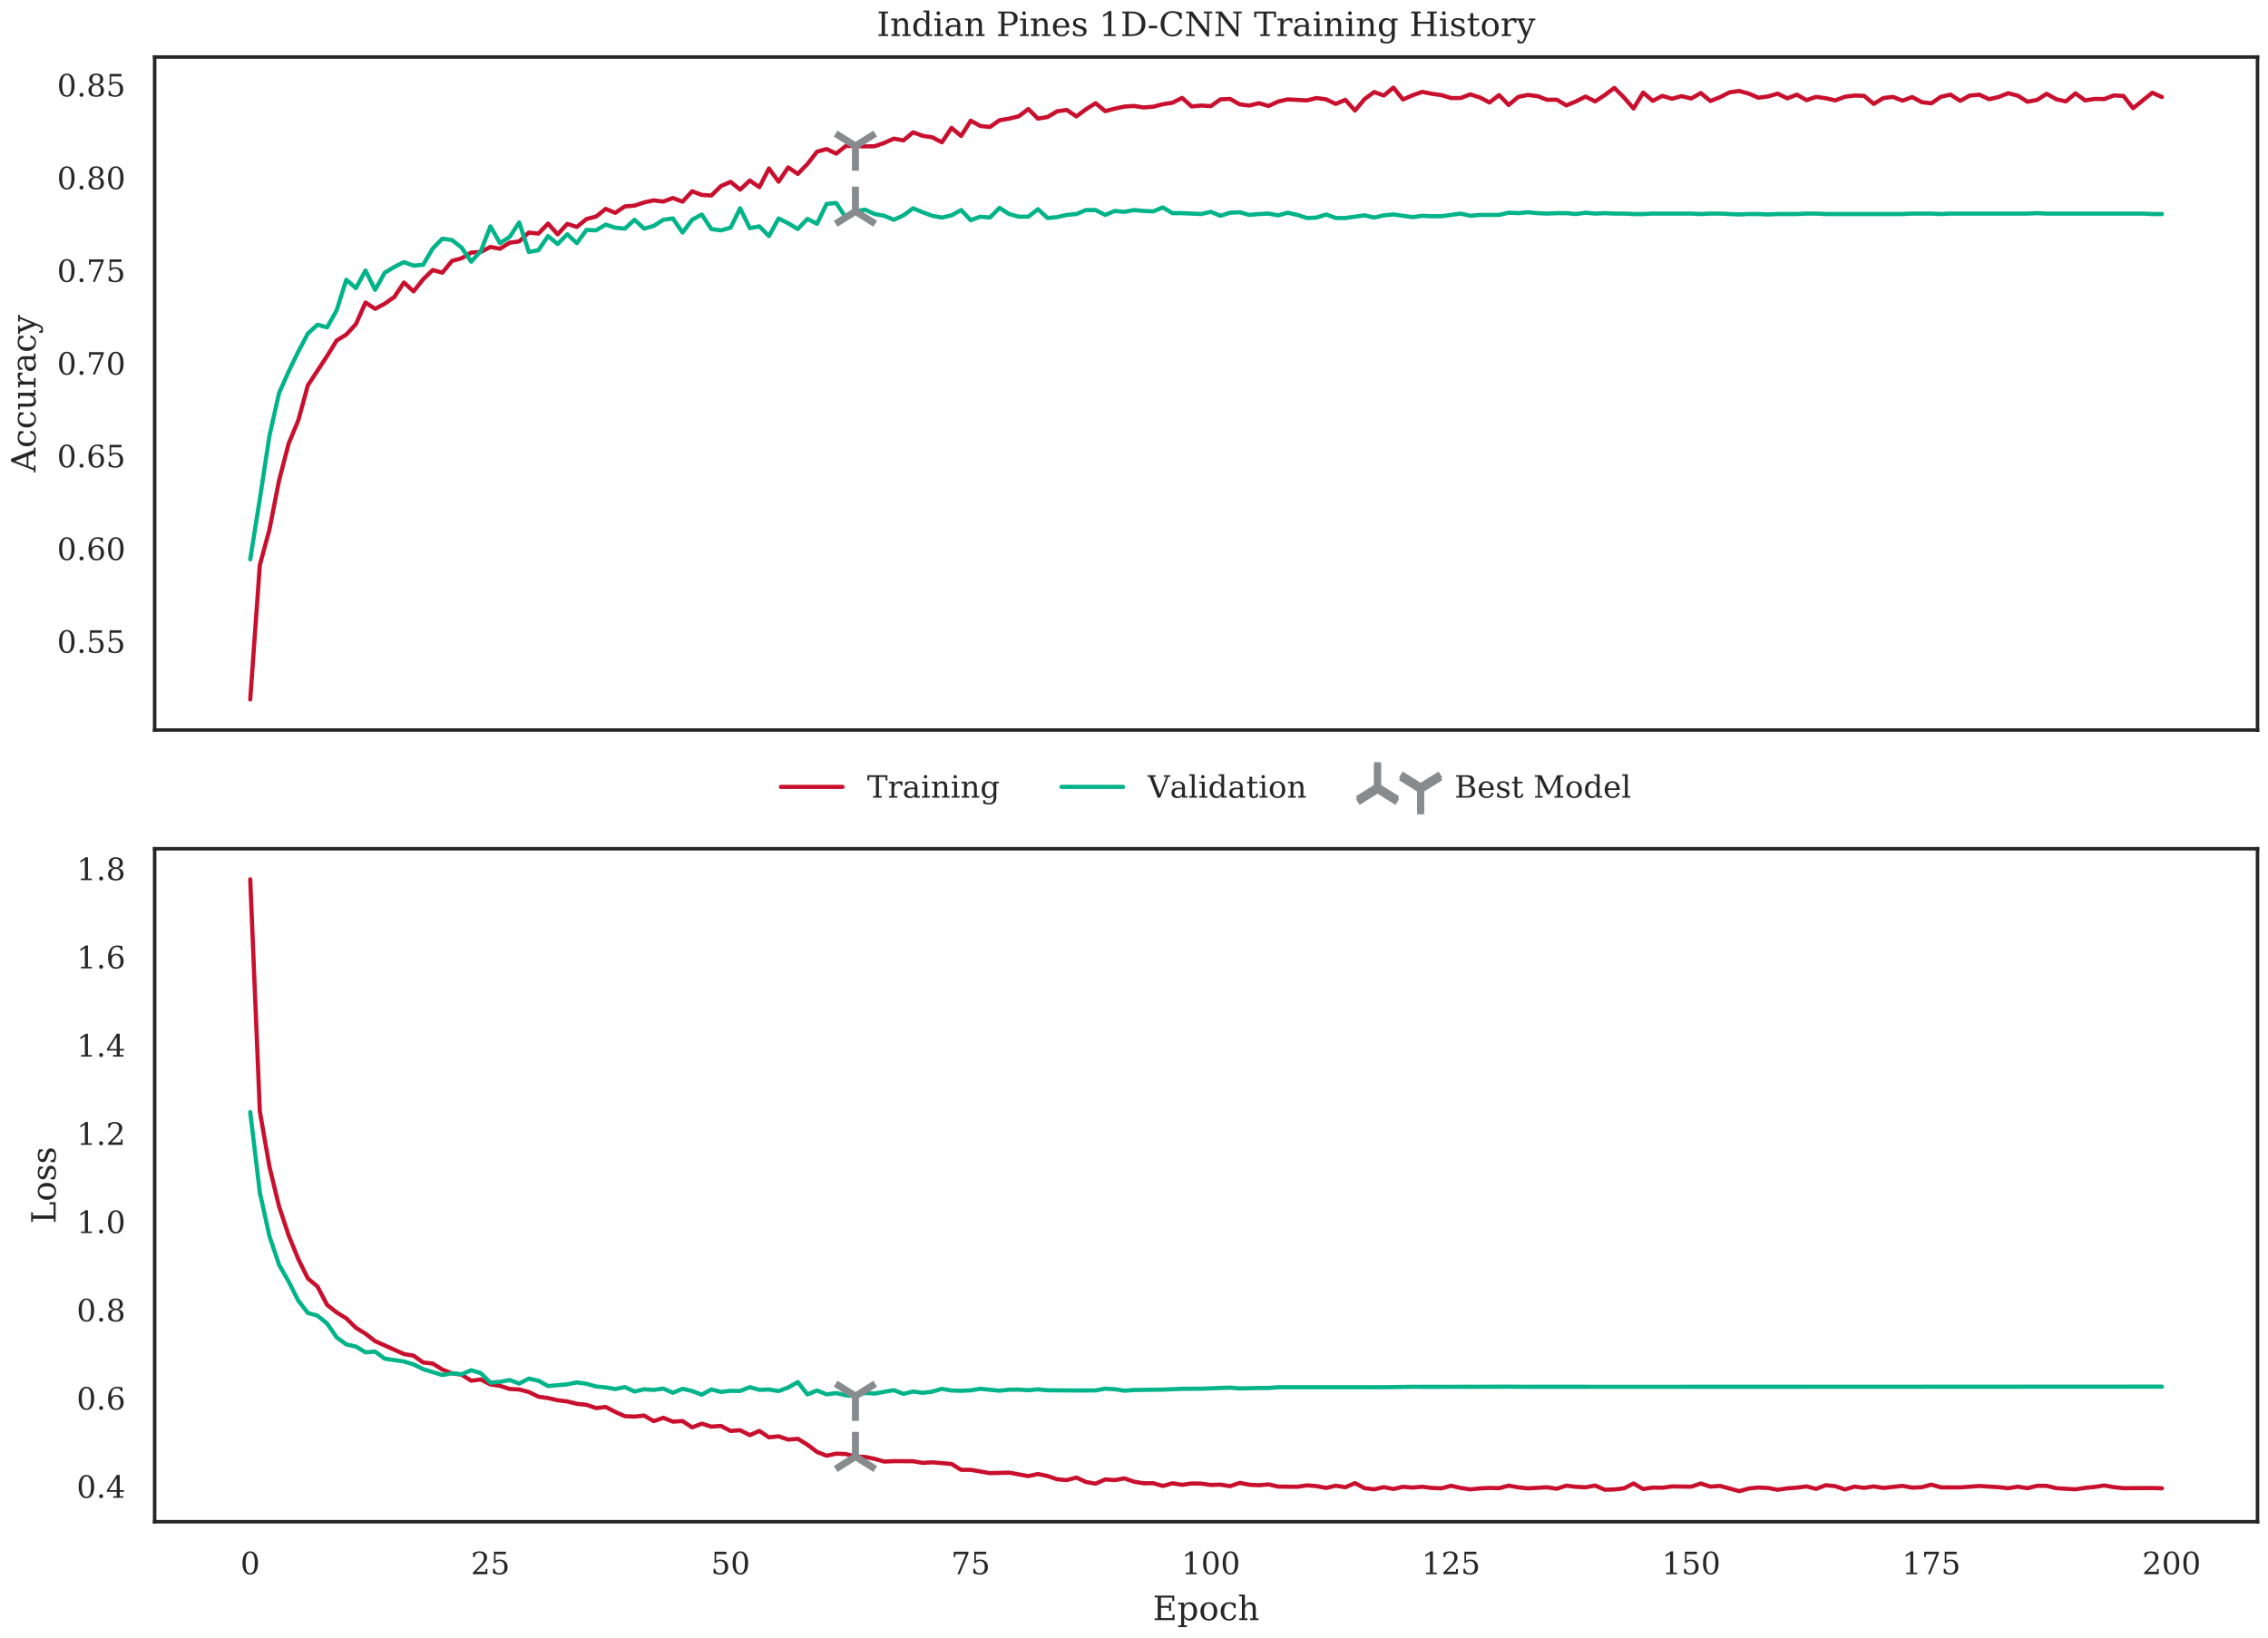 <?xml version="1.0" encoding="utf-8" standalone="no"?>
<!DOCTYPE svg PUBLIC "-//W3C//DTD SVG 1.1//EN"
  "http://www.w3.org/Graphics/SVG/1.1/DTD/svg11.dtd">
<!-- Created with matplotlib (https://matplotlib.org/) -->
<svg height="468pt" version="1.1" viewBox="0 0 648 468" width="648pt" xmlns="http://www.w3.org/2000/svg" xmlns:xlink="http://www.w3.org/1999/xlink">
 <defs>
  <style type="text/css">
*{stroke-linecap:butt;stroke-linejoin:round;}
  </style>
 </defs>
 <g id="figure_1">
  <g id="patch_1">
   <path d="M 0 468 
L 648 468 
L 648 0 
L 0 0 
z
" style="fill:#ffffff;"/>
  </g>
  <g id="axes_1">
   <g id="patch_2">
    <path d="M 44.185 208.631 
L 645 208.631 
L 645 16.295 
L 44.185 16.295 
z
" style="fill:#ffffff;"/>
   </g>
   <g id="matplotlib.axis_1"/>
   <g id="matplotlib.axis_2">
    <g id="ytick_1">
     <g id="text_1">
      <!-- 0.55 -->
      <defs>
       <path d="M 31.781 3.422 
Q 39.266 3.422 42.969 11.625 
Q 46.688 19.828 46.688 36.375 
Q 46.688 52.984 42.969 61.188 
Q 39.266 69.391 31.781 69.391 
Q 24.312 69.391 20.594 61.188 
Q 16.891 52.984 16.891 36.375 
Q 16.891 19.828 20.594 11.625 
Q 24.312 3.422 31.781 3.422 
z
M 31.781 -1.422 
Q 19.922 -1.422 13.25 8.531 
Q 6.594 18.5 6.594 36.375 
Q 6.594 54.297 13.25 64.25 
Q 19.922 74.219 31.781 74.219 
Q 43.703 74.219 50.344 64.25 
Q 56.984 54.297 56.984 36.375 
Q 56.984 18.5 50.344 8.531 
Q 43.703 -1.422 31.781 -1.422 
z
" id="DejaVuSerif-48"/>
       <path d="M 9.422 5.078 
Q 9.422 7.812 11.281 9.719 
Q 13.141 11.625 15.922 11.625 
Q 18.609 11.625 20.5 9.719 
Q 22.406 7.812 22.406 5.078 
Q 22.406 2.391 20.5 0.484 
Q 18.609 -1.422 15.922 -1.422 
Q 13.141 -1.422 11.281 0.453 
Q 9.422 2.344 9.422 5.078 
z
" id="DejaVuSerif-46"/>
       <path d="M 50.297 72.906 
L 50.297 64.891 
L 16.891 64.891 
L 16.891 44 
Q 19.438 45.75 22.828 46.625 
Q 26.219 47.516 30.422 47.516 
Q 42.234 47.516 49.062 40.969 
Q 55.906 34.422 55.906 23.094 
Q 55.906 11.531 49 5.047 
Q 42.094 -1.422 29.594 -1.422 
Q 24.562 -1.422 19.281 -0.188 
Q 14.016 1.031 8.5 3.516 
L 8.5 17.672 
L 14.016 17.672 
Q 14.453 10.75 18.422 7.078 
Q 22.406 3.422 29.594 3.422 
Q 37.312 3.422 41.453 8.5 
Q 45.609 13.578 45.609 23.094 
Q 45.609 32.562 41.484 37.609 
Q 37.359 42.672 29.594 42.672 
Q 25.203 42.672 21.844 41.109 
Q 18.5 39.547 15.922 36.281 
L 11.719 36.281 
L 11.719 72.906 
z
" id="DejaVuSerif-53"/>
      </defs>
      <g style="fill:#262626;" transform="translate(16.291 186.543)scale(0.088 -0.088)">
       <use xlink:href="#DejaVuSerif-48"/>
       <use x="63.623" xlink:href="#DejaVuSerif-46"/>
       <use x="95.41" xlink:href="#DejaVuSerif-53"/>
       <use x="159.033" xlink:href="#DejaVuSerif-53"/>
      </g>
     </g>
    </g>
    <g id="ytick_2">
     <g id="text_2">
      <!-- 0.60 -->
      <defs>
       <path d="M 32.719 3.422 
Q 39.594 3.422 43.297 8.469 
Q 47.016 13.531 47.016 23 
Q 47.016 32.469 43.297 37.516 
Q 39.594 42.578 32.719 42.578 
Q 25.734 42.578 22.062 37.688 
Q 18.406 32.812 18.406 23.578 
Q 18.406 13.875 22.109 8.641 
Q 25.828 3.422 32.719 3.422 
z
M 16.797 40.141 
Q 20.125 43.797 24.312 45.594 
Q 28.516 47.406 33.797 47.406 
Q 44.672 47.406 51 40.859 
Q 57.328 34.328 57.328 23 
Q 57.328 11.922 50.516 5.25 
Q 43.703 -1.422 32.328 -1.422 
Q 19.969 -1.422 13.328 7.781 
Q 6.688 17 6.688 34.078 
Q 6.688 53.219 14.547 63.719 
Q 22.406 74.219 36.719 74.219 
Q 40.578 74.219 44.828 73.484 
Q 49.078 72.75 53.516 71.297 
L 53.516 59.281 
L 48 59.281 
Q 47.406 64.203 44.234 66.797 
Q 41.062 69.391 35.688 69.391 
Q 26.219 69.391 21.578 62.203 
Q 16.938 55.031 16.797 40.141 
z
" id="DejaVuSerif-54"/>
      </defs>
      <g style="fill:#262626;" transform="translate(16.291 160.044)scale(0.088 -0.088)">
       <use xlink:href="#DejaVuSerif-48"/>
       <use x="63.623" xlink:href="#DejaVuSerif-46"/>
       <use x="95.41" xlink:href="#DejaVuSerif-54"/>
       <use x="159.033" xlink:href="#DejaVuSerif-48"/>
      </g>
     </g>
    </g>
    <g id="ytick_3">
     <g id="text_3">
      <!-- 0.65 -->
      <g style="fill:#262626;" transform="translate(16.291 133.546)scale(0.088 -0.088)">
       <use xlink:href="#DejaVuSerif-48"/>
       <use x="63.623" xlink:href="#DejaVuSerif-46"/>
       <use x="95.41" xlink:href="#DejaVuSerif-54"/>
       <use x="159.033" xlink:href="#DejaVuSerif-53"/>
      </g>
     </g>
    </g>
    <g id="ytick_4">
     <g id="text_4">
      <!-- 0.70 -->
      <defs>
       <path d="M 56.391 67.922 
L 27.875 0 
L 20.609 0 
L 47.797 64.891 
L 14.109 64.891 
L 14.109 55.906 
L 8.406 55.906 
L 8.406 72.906 
L 56.391 72.906 
z
" id="DejaVuSerif-55"/>
      </defs>
      <g style="fill:#262626;" transform="translate(16.291 107.047)scale(0.088 -0.088)">
       <use xlink:href="#DejaVuSerif-48"/>
       <use x="63.623" xlink:href="#DejaVuSerif-46"/>
       <use x="95.41" xlink:href="#DejaVuSerif-55"/>
       <use x="159.033" xlink:href="#DejaVuSerif-48"/>
      </g>
     </g>
    </g>
    <g id="ytick_5">
     <g id="text_5">
      <!-- 0.75 -->
      <g style="fill:#262626;" transform="translate(16.291 80.548)scale(0.088 -0.088)">
       <use xlink:href="#DejaVuSerif-48"/>
       <use x="63.623" xlink:href="#DejaVuSerif-46"/>
       <use x="95.41" xlink:href="#DejaVuSerif-55"/>
       <use x="159.033" xlink:href="#DejaVuSerif-53"/>
      </g>
     </g>
    </g>
    <g id="ytick_6">
     <g id="text_6">
      <!-- 0.80 -->
      <defs>
       <path d="M 46.578 19.922 
Q 46.578 27.734 42.688 32.047 
Q 38.812 36.375 31.781 36.375 
Q 24.75 36.375 20.875 32.047 
Q 17 27.734 17 19.922 
Q 17 12.062 20.875 7.734 
Q 24.75 3.422 31.781 3.422 
Q 38.812 3.422 42.688 7.734 
Q 46.578 12.062 46.578 19.922 
z
M 44.578 55.328 
Q 44.578 61.969 41.203 65.672 
Q 37.844 69.391 31.781 69.391 
Q 25.781 69.391 22.391 65.672 
Q 19 61.969 19 55.328 
Q 19 48.641 22.391 44.922 
Q 25.781 41.219 31.781 41.219 
Q 37.844 41.219 41.203 44.922 
Q 44.578 48.641 44.578 55.328 
z
M 39.312 38.812 
Q 47.609 37.703 52.25 32.688 
Q 56.891 27.688 56.891 19.922 
Q 56.891 9.672 50.391 4.125 
Q 43.891 -1.422 31.781 -1.422 
Q 19.734 -1.422 13.203 4.125 
Q 6.688 9.672 6.688 19.922 
Q 6.688 27.688 11.328 32.688 
Q 15.969 37.703 24.312 38.812 
Q 16.938 40.141 13 44.406 
Q 9.078 48.688 9.078 55.328 
Q 9.078 64.109 15.125 69.156 
Q 21.188 74.219 31.781 74.219 
Q 42.391 74.219 48.438 69.156 
Q 54.5 64.109 54.5 55.328 
Q 54.5 48.688 50.562 44.406 
Q 46.625 40.141 39.312 38.812 
z
" id="DejaVuSerif-56"/>
      </defs>
      <g style="fill:#262626;" transform="translate(16.291 54.05)scale(0.088 -0.088)">
       <use xlink:href="#DejaVuSerif-48"/>
       <use x="63.623" xlink:href="#DejaVuSerif-46"/>
       <use x="95.41" xlink:href="#DejaVuSerif-56"/>
       <use x="159.033" xlink:href="#DejaVuSerif-48"/>
      </g>
     </g>
    </g>
    <g id="ytick_7">
     <g id="text_7">
      <!-- 0.85 -->
      <g style="fill:#262626;" transform="translate(16.291 27.551)scale(0.088 -0.088)">
       <use xlink:href="#DejaVuSerif-48"/>
       <use x="63.623" xlink:href="#DejaVuSerif-46"/>
       <use x="95.41" xlink:href="#DejaVuSerif-56"/>
       <use x="159.033" xlink:href="#DejaVuSerif-53"/>
      </g>
     </g>
    </g>
    <g id="text_8">
     <!-- Accuracy -->
     <defs>
      <path d="M 20.016 26.422 
L 46.781 26.422 
L 33.406 61.078 
z
M -0.594 0 
L -0.594 5.172 
L 5.812 5.172 
L 31.781 72.906 
L 39.984 72.906 
L 66.016 5.172 
L 73.188 5.172 
L 73.188 0 
L 46.688 0 
L 46.688 5.172 
L 54.781 5.172 
L 48.688 21.188 
L 18.016 21.188 
L 11.922 5.172 
L 19.922 5.172 
L 19.922 0 
z
" id="DejaVuSerif-65"/>
      <path d="M 51.422 15.578 
Q 49.516 7.281 44.094 2.922 
Q 38.672 -1.422 30.078 -1.422 
Q 18.75 -1.422 11.859 6.078 
Q 4.984 13.578 4.984 25.984 
Q 4.984 38.422 11.859 45.875 
Q 18.75 53.328 30.078 53.328 
Q 35.016 53.328 39.891 52.172 
Q 44.781 51.031 49.703 48.688 
L 49.703 35.406 
L 44.484 35.406 
Q 43.453 42.234 40.016 45.359 
Q 36.578 48.484 30.172 48.484 
Q 22.906 48.484 19.188 42.844 
Q 15.484 37.203 15.484 25.984 
Q 15.484 14.75 19.172 9.078 
Q 22.859 3.422 30.172 3.422 
Q 35.984 3.422 39.453 6.438 
Q 42.922 9.469 44.188 15.578 
z
" id="DejaVuSerif-99"/>
      <path d="M 35.406 51.906 
L 52.203 51.906 
L 52.203 5.172 
L 60.688 5.172 
L 60.688 0 
L 43.219 0 
L 43.219 9.188 
Q 40.719 4 36.766 1.281 
Q 32.812 -1.422 27.594 -1.422 
Q 18.953 -1.422 14.875 3.484 
Q 10.797 8.406 10.797 18.891 
L 10.797 46.688 
L 2.688 46.688 
L 2.688 51.906 
L 19.828 51.906 
L 19.828 21.688 
Q 19.828 12.203 22.141 8.688 
Q 24.469 5.172 30.422 5.172 
Q 36.672 5.172 39.938 9.766 
Q 43.219 14.359 43.219 23.094 
L 43.219 46.688 
L 35.406 46.688 
z
" id="DejaVuSerif-117"/>
      <path d="M 47.797 52 
L 47.797 39.016 
L 42.625 39.016 
Q 42.391 42.875 40.484 44.781 
Q 38.578 46.688 34.906 46.688 
Q 28.266 46.688 24.719 42.094 
Q 21.188 37.5 21.188 28.906 
L 21.188 5.172 
L 31.594 5.172 
L 31.594 0 
L 4.109 0 
L 4.109 5.172 
L 12.203 5.172 
L 12.203 46.781 
L 3.609 46.781 
L 3.609 51.906 
L 21.188 51.906 
L 21.188 42.672 
Q 23.828 48.094 27.969 50.703 
Q 32.125 53.328 38.094 53.328 
Q 40.281 53.328 42.703 52.984 
Q 45.125 52.641 47.797 52 
z
" id="DejaVuSerif-114"/>
      <path d="M 39.797 16.312 
L 39.797 27.297 
L 28.219 27.297 
Q 21.531 27.297 18.25 24.406 
Q 14.984 21.531 14.984 15.578 
Q 14.984 10.156 18.297 6.984 
Q 21.625 3.812 27.297 3.812 
Q 32.906 3.812 36.344 7.281 
Q 39.797 10.75 39.797 16.312 
z
M 48.781 32.422 
L 48.781 5.172 
L 56.781 5.172 
L 56.781 0 
L 39.797 0 
L 39.797 5.609 
Q 36.812 2 32.906 0.281 
Q 29 -1.422 23.781 -1.422 
Q 15.141 -1.422 10.062 3.172 
Q 4.984 7.766 4.984 15.578 
Q 4.984 23.641 10.797 28.078 
Q 16.609 32.516 27.203 32.516 
L 39.797 32.516 
L 39.797 36.078 
Q 39.797 42 36.203 45.234 
Q 32.625 48.484 26.125 48.484 
Q 20.75 48.484 17.578 46.047 
Q 14.406 43.609 13.625 38.812 
L 8.984 38.812 
L 8.984 49.312 
Q 13.672 51.312 18.094 52.312 
Q 22.516 53.328 26.703 53.328 
Q 37.5 53.328 43.141 47.969 
Q 48.781 42.625 48.781 32.422 
z
" id="DejaVuSerif-97"/>
      <path d="M 21.578 -9.516 
L 25 -0.875 
L 5.609 46.688 
L -0.297 46.688 
L -0.297 51.906 
L 23.578 51.906 
L 23.578 46.688 
L 15.281 46.688 
L 29.891 10.984 
L 44.484 46.688 
L 36.719 46.688 
L 36.719 51.906 
L 56.203 51.906 
L 56.203 46.688 
L 50.391 46.688 
L 26.609 -11.719 
Q 24.172 -17.781 21.188 -20 
Q 18.219 -22.219 12.797 -22.219 
Q 10.5 -22.219 8.078 -21.828 
Q 5.672 -21.438 3.219 -20.703 
L 3.219 -10.797 
L 7.812 -10.797 
Q 8.109 -14.109 9.5 -15.547 
Q 10.891 -17 13.812 -17 
Q 16.5 -17 18.141 -15.5 
Q 19.781 -14.016 21.578 -9.516 
z
" id="DejaVuSerif-121"/>
     </defs>
     <g style="fill:#262626;" transform="translate(10.158 134.953)rotate(-90)scale(0.096 -0.096)">
      <use xlink:href="#DejaVuSerif-65"/>
      <use x="72.217" xlink:href="#DejaVuSerif-99"/>
      <use x="128.223" xlink:href="#DejaVuSerif-99"/>
      <use x="184.229" xlink:href="#DejaVuSerif-117"/>
      <use x="248.633" xlink:href="#DejaVuSerif-114"/>
      <use x="296.436" xlink:href="#DejaVuSerif-97"/>
      <use x="356.055" xlink:href="#DejaVuSerif-99"/>
      <use x="412.061" xlink:href="#DejaVuSerif-121"/>
     </g>
    </g>
   </g>
   <g id="line2d_1">
    <path clip-path="url(#p84922e3eeb)" d="M 71.495 199.889 
L 74.239 161.49 
L 76.984 151.323 
L 79.729 137.334 
L 82.474 126.747 
L 85.218 120.151 
L 87.963 110.11 
L 93.452 101.75 
L 96.197 97.297 
L 98.942 95.616 
L 101.686 92.634 
L 104.431 86.458 
L 107.176 88.264 
L 109.921 86.794 
L 112.665 84.861 
L 115.41 80.744 
L 118.155 83.265 
L 120.899 79.82 
L 123.644 77.173 
L 126.389 77.93 
L 129.133 74.569 
L 131.878 73.812 
L 134.623 72.174 
L 137.368 72.006 
L 140.112 70.578 
L 142.857 71.082 
L 145.602 69.359 
L 148.346 68.981 
L 151.091 66.46 
L 153.836 66.755 
L 156.58 63.898 
L 159.325 66.965 
L 162.07 63.982 
L 164.815 64.864 
L 167.559 62.595 
L 170.304 61.881 
L 173.049 59.697 
L 175.793 60.831 
L 178.538 58.982 
L 181.283 58.772 
L 184.027 57.848 
L 186.772 57.26 
L 189.517 57.596 
L 192.262 56.588 
L 195.006 57.638 
L 197.751 54.655 
L 200.496 55.706 
L 203.24 55.874 
L 205.985 53.185 
L 208.73 51.967 
L 211.474 54.193 
L 214.219 51.588 
L 216.964 53.479 
L 219.709 48.144 
L 222.453 51.925 
L 225.198 47.849 
L 227.943 49.698 
L 230.687 46.883 
L 233.432 43.354 
L 236.177 42.598 
L 238.921 43.9 
L 241.666 41.716 
L 244.411 41.716 
L 247.156 41.842 
L 249.9 41.8 
L 252.645 40.834 
L 255.39 39.615 
L 258.134 40.119 
L 260.879 37.809 
L 263.624 38.817 
L 266.368 39.237 
L 269.113 40.666 
L 271.858 36.548 
L 274.603 38.859 
L 277.347 34.49 
L 280.092 36.002 
L 282.837 36.296 
L 285.581 34.364 
L 288.326 33.902 
L 291.071 33.229 
L 293.815 31.171 
L 296.56 33.902 
L 299.305 33.44 
L 302.05 31.801 
L 304.794 31.423 
L 307.539 33.272 
L 310.284 31.213 
L 313.028 29.491 
L 315.773 31.759 
L 318.518 31.045 
L 321.262 30.457 
L 324.007 30.289 
L 326.752 30.709 
L 329.497 30.499 
L 332.241 29.785 
L 334.986 29.364 
L 337.731 27.978 
L 340.475 30.415 
L 343.22 30.163 
L 345.965 30.331 
L 348.709 28.398 
L 351.454 28.272 
L 354.199 29.827 
L 356.944 30.163 
L 359.688 29.491 
L 362.433 30.289 
L 365.178 29.028 
L 367.922 28.398 
L 373.412 28.692 
L 376.156 28.02 
L 378.901 28.398 
L 381.646 29.701 
L 384.391 28.524 
L 387.135 31.591 
L 389.88 28.314 
L 392.625 26.298 
L 395.369 27.306 
L 398.114 25.037 
L 400.859 28.44 
L 403.603 27.222 
L 406.348 26.256 
L 409.093 26.802 
L 411.838 27.18 
L 414.582 28.02 
L 417.327 28.02 
L 420.072 26.97 
L 422.816 27.852 
L 425.561 29.28 
L 428.306 27.18 
L 431.05 29.995 
L 433.795 27.684 
L 436.54 27.138 
L 439.285 27.474 
L 442.029 28.524 
L 444.774 28.482 
L 447.519 30.121 
L 450.263 28.986 
L 453.008 27.6 
L 455.753 28.986 
L 458.497 27.18 
L 461.242 25.121 
L 463.987 27.852 
L 466.732 31.003 
L 469.476 26.466 
L 472.221 28.818 
L 474.966 27.39 
L 477.71 28.23 
L 480.455 27.474 
L 483.2 28.146 
L 485.944 26.592 
L 488.689 28.86 
L 491.434 27.768 
L 494.179 26.382 
L 496.923 26.004 
L 499.668 26.76 
L 502.413 27.936 
L 505.157 27.558 
L 507.902 26.76 
L 510.647 28.104 
L 513.391 27.054 
L 516.136 28.608 
L 518.881 27.684 
L 521.626 28.062 
L 524.37 28.692 
L 527.115 27.642 
L 529.86 27.306 
L 532.604 27.39 
L 535.349 29.701 
L 538.094 28.02 
L 540.838 27.684 
L 543.583 28.776 
L 546.328 27.726 
L 549.073 29.196 
L 551.817 29.533 
L 554.562 27.642 
L 557.307 27.054 
L 560.051 28.818 
L 562.796 27.306 
L 565.541 27.054 
L 568.285 28.356 
L 571.03 27.726 
L 573.775 26.634 
L 576.52 27.348 
L 579.264 29.07 
L 582.009 28.566 
L 584.754 26.802 
L 587.498 28.356 
L 590.243 28.986 
L 592.988 26.676 
L 595.732 28.692 
L 598.477 28.272 
L 601.222 28.314 
L 603.966 27.264 
L 606.711 27.432 
L 609.456 30.919 
L 614.945 26.508 
L 617.69 27.726 
L 617.69 27.726 
" style="fill:none;stroke:#c8102e;stroke-linecap:round;stroke-width:1.2;"/>
   </g>
   <g id="line2d_2">
    <path clip-path="url(#p84922e3eeb)" d="M 71.495 159.852 
L 74.239 142.585 
L 76.984 124.562 
L 79.729 112.337 
L 82.474 106.161 
L 85.218 100.49 
L 87.963 95.322 
L 90.708 92.802 
L 93.452 93.558 
L 96.197 88.642 
L 98.942 79.946 
L 101.686 82.341 
L 104.431 77.299 
L 107.176 82.845 
L 109.921 77.93 
L 112.665 76.291 
L 115.41 74.905 
L 118.155 75.913 
L 120.899 75.661 
L 123.644 70.998 
L 126.389 68.225 
L 129.133 68.603 
L 131.878 70.746 
L 134.623 74.779 
L 137.368 71.754 
L 140.112 64.696 
L 142.857 69.485 
L 145.602 67.721 
L 148.346 63.562 
L 151.091 72.006 
L 153.836 71.502 
L 156.58 67.469 
L 159.325 69.737 
L 162.07 66.965 
L 164.815 69.485 
L 167.559 65.704 
L 170.304 65.83 
L 173.049 64.192 
L 175.793 65.074 
L 178.538 65.326 
L 181.283 62.805 
L 184.027 65.326 
L 186.772 64.57 
L 189.517 62.805 
L 192.262 62.427 
L 195.006 66.46 
L 197.751 62.805 
L 200.496 61.293 
L 203.24 65.452 
L 205.985 65.83 
L 208.73 65.074 
L 211.474 59.529 
L 214.219 65.2 
L 216.964 64.696 
L 219.709 67.469 
L 222.453 62.427 
L 225.198 63.814 
L 227.943 65.452 
L 230.687 62.553 
L 233.432 63.94 
L 236.177 58.268 
L 238.921 58.016 
L 241.666 62.175 
L 244.411 60.411 
L 247.156 59.907 
L 249.9 61.167 
L 252.645 61.671 
L 255.39 62.805 
L 258.134 61.545 
L 260.879 59.529 
L 263.624 60.663 
L 266.368 61.671 
L 269.113 62.175 
L 271.858 61.545 
L 274.603 60.033 
L 277.347 62.932 
L 280.092 61.923 
L 282.837 62.175 
L 285.581 59.403 
L 288.326 61.167 
L 291.071 61.923 
L 293.815 61.923 
L 296.56 59.781 
L 299.305 62.301 
L 302.05 62.049 
L 304.794 61.419 
L 307.539 61.167 
L 310.284 60.033 
L 313.028 60.033 
L 315.773 61.419 
L 318.518 60.285 
L 321.262 60.537 
L 324.007 60.033 
L 326.752 60.285 
L 329.497 60.411 
L 332.241 59.277 
L 334.986 60.915 
L 337.731 60.915 
L 343.22 61.167 
L 345.965 60.537 
L 348.709 61.671 
L 351.454 60.789 
L 354.199 60.663 
L 356.944 61.419 
L 359.688 61.167 
L 362.433 61.041 
L 365.178 61.545 
L 367.922 60.789 
L 370.667 61.419 
L 373.412 62.301 
L 376.156 62.175 
L 378.901 61.293 
L 381.646 62.301 
L 384.391 62.301 
L 389.88 61.545 
L 392.625 62.175 
L 395.369 61.545 
L 398.114 61.293 
L 403.603 62.049 
L 406.348 61.671 
L 409.093 61.797 
L 411.838 61.797 
L 417.327 61.041 
L 420.072 61.671 
L 422.816 61.419 
L 428.306 61.419 
L 431.05 60.789 
L 433.795 60.915 
L 436.54 60.663 
L 439.285 60.915 
L 442.029 61.041 
L 444.774 60.915 
L 447.519 60.915 
L 450.263 61.167 
L 453.008 60.789 
L 455.753 61.041 
L 458.497 60.915 
L 461.242 61.041 
L 463.987 61.041 
L 466.732 61.167 
L 469.476 61.167 
L 472.221 61.041 
L 483.2 61.041 
L 485.944 61.167 
L 488.689 61.041 
L 491.434 61.041 
L 496.923 61.293 
L 499.668 61.167 
L 502.413 61.167 
L 505.157 61.293 
L 507.902 61.167 
L 513.391 61.167 
L 516.136 61.041 
L 518.881 61.041 
L 521.626 61.167 
L 543.583 61.167 
L 546.328 61.041 
L 551.817 61.041 
L 554.562 61.167 
L 557.307 61.041 
L 579.264 61.041 
L 582.009 60.915 
L 584.754 61.041 
L 612.201 61.041 
L 614.945 61.167 
L 617.69 61.167 
L 617.69 61.167 
" style="fill:none;stroke:#00b388;stroke-linecap:round;stroke-width:1.2;"/>
   </g>
   <g id="line2d_3"/>
   <g id="line2d_4"/>
   <g id="patch_3">
    <path d="M 44.185 208.631 
L 44.185 16.295 
" style="fill:none;stroke:#262626;stroke-linecap:square;stroke-linejoin:miter;"/>
   </g>
   <g id="patch_4">
    <path d="M 645 208.631 
L 645 16.295 
" style="fill:none;stroke:#262626;stroke-linecap:square;stroke-linejoin:miter;"/>
   </g>
   <g id="patch_5">
    <path d="M 44.185 208.631 
L 645 208.631 
" style="fill:none;stroke:#262626;stroke-linecap:square;stroke-linejoin:miter;"/>
   </g>
   <g id="patch_6">
    <path d="M 44.185 16.295 
L 645 16.295 
" style="fill:none;stroke:#262626;stroke-linecap:square;stroke-linejoin:miter;"/>
   </g>
   <g id="PathCollection_1">
    <defs>
     <path d="M 0 0 
L 0 7.071 
M 0 0 
L 5.657 -3.536 
M 0 0 
L -5.657 -3.536 
" id="m8781a898d2" style="stroke:#888b8d;stroke-width:2;"/>
    </defs>
    <g clip-path="url(#p84922e3eeb)">
     <use style="fill:#888b8d;stroke:#888b8d;stroke-width:2;" x="244.411" xlink:href="#m8781a898d2" y="41.716"/>
    </g>
   </g>
   <g id="PathCollection_2">
    <defs>
     <path d="M 0 0 
L 0 -7.071 
M 0 0 
L -5.657 3.536 
M 0 0 
L 5.657 3.536 
" id="m43d064291d" style="stroke:#888b8d;stroke-width:2;"/>
    </defs>
    <g clip-path="url(#p84922e3eeb)">
     <use style="fill:#888b8d;stroke:#888b8d;stroke-width:2;" x="244.411" xlink:href="#m43d064291d" y="60.411"/>
    </g>
   </g>
   <g id="text_9">
    <!-- Indian Pines 1D-CNN Training History -->
    <defs>
     <path d="M 24.703 5.172 
L 33.984 5.172 
L 33.984 0 
L 5.516 0 
L 5.516 5.172 
L 14.797 5.172 
L 14.797 67.672 
L 5.516 67.672 
L 5.516 72.906 
L 33.984 72.906 
L 33.984 67.672 
L 24.703 67.672 
z
" id="DejaVuSerif-73"/>
     <path d="M 4.109 0 
L 4.109 5.172 
L 12.203 5.172 
L 12.203 46.688 
L 3.609 46.688 
L 3.609 51.906 
L 21.188 51.906 
L 21.188 42.672 
Q 23.688 47.953 27.656 50.641 
Q 31.641 53.328 36.922 53.328 
Q 45.516 53.328 49.562 48.391 
Q 53.609 43.453 53.609 33.016 
L 53.609 5.172 
L 61.625 5.172 
L 61.625 0 
L 36.812 0 
L 36.812 5.172 
L 44.578 5.172 
L 44.578 30.172 
Q 44.578 39.703 42.234 43.234 
Q 39.891 46.781 33.984 46.781 
Q 27.734 46.781 24.453 42.203 
Q 21.188 37.641 21.188 28.906 
L 21.188 5.172 
L 29 5.172 
L 29 0 
z
" id="DejaVuSerif-110"/>
     <path d="M 52.484 5.172 
L 61.078 5.172 
L 61.078 0 
L 43.5 0 
L 43.5 8.109 
Q 40.875 3.219 36.797 0.891 
Q 32.719 -1.422 26.703 -1.422 
Q 17.141 -1.422 11.062 6.172 
Q 4.984 13.766 4.984 25.984 
Q 4.984 38.188 11.031 45.75 
Q 17.094 53.328 26.703 53.328 
Q 32.719 53.328 36.797 51 
Q 40.875 48.688 43.5 43.797 
L 43.5 70.797 
L 35.016 70.797 
L 35.016 75.984 
L 52.484 75.984 
z
M 43.5 23.391 
L 43.5 28.516 
Q 43.5 37.844 39.906 42.766 
Q 36.328 47.703 29.5 47.703 
Q 22.562 47.703 19.016 42.234 
Q 15.484 36.766 15.484 25.984 
Q 15.484 15.234 19.016 9.719 
Q 22.562 4.203 29.5 4.203 
Q 36.328 4.203 39.906 9.109 
Q 43.5 14.016 43.5 23.391 
z
" id="DejaVuSerif-100"/>
     <path d="M 9.719 68.016 
Q 9.719 70.266 11.344 71.922 
Q 12.984 73.578 15.281 73.578 
Q 17.531 73.578 19.156 71.922 
Q 20.797 70.266 20.797 68.016 
Q 20.797 65.719 19.188 64.109 
Q 17.578 62.5 15.281 62.5 
Q 12.984 62.5 11.344 64.109 
Q 9.719 65.719 9.719 68.016 
z
M 21.188 5.172 
L 29.688 5.172 
L 29.688 0 
L 3.609 0 
L 3.609 5.172 
L 12.203 5.172 
L 12.203 46.688 
L 3.609 46.688 
L 3.609 51.906 
L 21.188 51.906 
z
" id="DejaVuSerif-105"/>
     <path id="DejaVuSerif-32"/>
     <path d="M 24.703 37.109 
L 37.594 37.109 
Q 44.875 37.109 48.672 41.031 
Q 52.484 44.969 52.484 52.391 
Q 52.484 59.859 48.672 63.766 
Q 44.875 67.672 37.594 67.672 
L 24.703 67.672 
z
M 5.516 0 
L 5.516 5.172 
L 14.797 5.172 
L 14.797 67.672 
L 5.516 67.672 
L 5.516 72.906 
L 39.984 72.906 
Q 50.922 72.906 57.312 67.359 
Q 63.719 61.812 63.719 52.391 
Q 63.719 43.016 57.312 37.453 
Q 50.922 31.891 39.984 31.891 
L 24.703 31.891 
L 24.703 5.172 
L 35.984 5.172 
L 35.984 0 
z
" id="DejaVuSerif-80"/>
     <path d="M 54.203 25 
L 15.484 25 
L 15.484 24.609 
Q 15.484 14.109 19.438 8.766 
Q 23.391 3.422 31.109 3.422 
Q 37.016 3.422 40.797 6.516 
Q 44.578 9.625 46.094 15.719 
L 53.328 15.719 
Q 51.172 7.172 45.375 2.875 
Q 39.594 -1.422 30.172 -1.422 
Q 18.797 -1.422 11.891 6.078 
Q 4.984 13.578 4.984 25.984 
Q 4.984 38.281 11.766 45.797 
Q 18.562 53.328 29.594 53.328 
Q 41.359 53.328 47.656 46.062 
Q 53.953 38.812 54.203 25 
z
M 43.609 30.172 
Q 43.312 39.266 39.766 43.875 
Q 36.234 48.484 29.594 48.484 
Q 23.391 48.484 19.828 43.844 
Q 16.266 39.203 15.484 30.172 
z
" id="DejaVuSerif-101"/>
     <path d="M 5.609 2.875 
L 5.609 14.984 
L 10.797 14.984 
Q 10.984 9.188 14.422 6.297 
Q 17.875 3.422 24.609 3.422 
Q 30.672 3.422 33.844 5.688 
Q 37.016 7.953 37.016 12.312 
Q 37.016 15.719 34.688 17.812 
Q 32.375 19.922 24.906 22.312 
L 18.406 24.516 
Q 11.719 26.656 8.719 29.875 
Q 5.719 33.109 5.719 38.094 
Q 5.719 45.219 10.938 49.266 
Q 16.156 53.328 25.391 53.328 
Q 29.5 53.328 34.031 52.25 
Q 38.578 51.172 43.406 49.125 
L 43.406 37.797 
L 38.234 37.797 
Q 38.031 42.828 34.703 45.656 
Q 31.391 48.484 25.688 48.484 
Q 20.016 48.484 17.109 46.484 
Q 14.203 44.484 14.203 40.484 
Q 14.203 37.203 16.406 35.219 
Q 18.609 33.25 25.203 31.203 
L 32.328 29 
Q 39.703 26.703 42.938 23.266 
Q 46.188 19.828 46.188 14.406 
Q 46.188 7.031 40.547 2.797 
Q 34.906 -1.422 25 -1.422 
Q 19.969 -1.422 15.188 -0.344 
Q 10.406 0.734 5.609 2.875 
z
" id="DejaVuSerif-115"/>
     <path d="M 14.203 0 
L 14.203 5.172 
L 26.906 5.172 
L 26.906 65.828 
L 12.203 56.297 
L 12.203 62.703 
L 29.984 74.219 
L 36.719 74.219 
L 36.719 5.172 
L 49.422 5.172 
L 49.422 0 
z
" id="DejaVuSerif-49"/>
     <path d="M 24.703 5.172 
L 33.797 5.172 
Q 48 5.172 55.594 13.281 
Q 63.188 21.391 63.188 36.531 
Q 63.188 51.656 55.609 59.656 
Q 48.047 67.672 33.797 67.672 
L 24.703 67.672 
z
M 5.516 0 
L 5.516 5.172 
L 14.797 5.172 
L 14.797 67.672 
L 5.516 67.672 
L 5.516 72.906 
L 34.516 72.906 
Q 53.375 72.906 63.891 63.281 
Q 74.422 53.656 74.422 36.531 
Q 74.422 19.344 63.875 9.672 
Q 53.328 0 34.516 0 
z
" id="DejaVuSerif-68"/>
     <path d="M 4.391 30.609 
L 29.391 30.609 
L 29.391 23 
L 4.391 23 
z
" id="DejaVuSerif-45"/>
     <path d="M 70.516 19.281 
Q 67.281 9.078 59.688 3.828 
Q 52.094 -1.422 40.484 -1.422 
Q 33.344 -1.422 27.234 1.016 
Q 21.141 3.469 16.406 8.203 
Q 10.938 13.672 8.266 20.625 
Q 5.609 27.594 5.609 36.375 
Q 5.609 53.375 15.422 63.797 
Q 25.25 74.219 41.312 74.219 
Q 47.266 74.219 54 72.656 
Q 60.75 71.094 68.5 67.922 
L 68.5 51.125 
L 62.984 51.125 
Q 61.188 60.297 55.734 64.641 
Q 50.297 69 40.484 69 
Q 28.812 69 22.797 60.719 
Q 16.797 52.438 16.797 36.375 
Q 16.797 20.359 22.797 12.078 
Q 28.812 3.812 40.484 3.812 
Q 48.641 3.812 53.906 7.688 
Q 59.188 11.578 61.531 19.281 
z
" id="DejaVuSerif-67"/>
     <path d="M 4.891 0 
L 4.891 5.172 
L 14.703 5.172 
L 14.703 67.672 
L 4.891 67.672 
L 4.891 72.906 
L 23.578 72.906 
L 67.281 15.375 
L 67.281 67.672 
L 57.516 67.672 
L 57.516 72.906 
L 83.109 72.906 
L 83.109 67.672 
L 73.297 67.672 
L 73.297 -1.422 
L 67.391 -1.422 
L 20.703 60.016 
L 20.703 5.172 
L 30.516 5.172 
L 30.516 0 
z
" id="DejaVuSerif-78"/>
     <path d="M 19.094 0 
L 19.094 5.172 
L 28.422 5.172 
L 28.422 67.094 
L 6.984 67.094 
L 6.984 55.719 
L 0.984 55.719 
L 0.984 72.906 
L 65.719 72.906 
L 65.719 55.719 
L 59.719 55.719 
L 59.719 67.094 
L 38.281 67.094 
L 38.281 5.172 
L 47.609 5.172 
L 47.609 0 
z
" id="DejaVuSerif-84"/>
     <path d="M 52.484 46.688 
L 52.484 1.125 
Q 52.484 -10.062 46.328 -16.141 
Q 40.188 -22.219 28.812 -22.219 
Q 23.688 -22.219 19 -21.281 
Q 14.312 -20.359 10.016 -18.5 
L 10.016 -7.625 
L 14.703 -7.625 
Q 15.578 -12.703 18.844 -15.047 
Q 22.125 -17.391 28.219 -17.391 
Q 36.141 -17.391 39.812 -12.922 
Q 43.5 -8.453 43.5 1.125 
L 43.5 8.109 
Q 40.875 3.219 36.797 0.891 
Q 32.719 -1.422 26.703 -1.422 
Q 17.141 -1.422 11.062 6.172 
Q 4.984 13.766 4.984 25.984 
Q 4.984 38.188 11.031 45.75 
Q 17.094 53.328 26.703 53.328 
Q 32.719 53.328 36.797 51 
Q 40.875 48.688 43.5 43.797 
L 43.5 51.906 
L 61.078 51.906 
L 61.078 46.688 
z
M 43.5 28.516 
Q 43.5 37.844 39.906 42.766 
Q 36.328 47.703 29.5 47.703 
Q 22.562 47.703 19.016 42.234 
Q 15.484 36.766 15.484 25.984 
Q 15.484 15.234 19.016 9.719 
Q 22.562 4.203 29.5 4.203 
Q 36.328 4.203 39.906 9.109 
Q 43.5 14.016 43.5 23.391 
z
" id="DejaVuSerif-103"/>
     <path d="M 5.516 0 
L 5.516 5.172 
L 14.797 5.172 
L 14.797 67.672 
L 5.516 67.672 
L 5.516 72.906 
L 33.984 72.906 
L 33.984 67.672 
L 24.703 67.672 
L 24.703 42.484 
L 62.5 42.484 
L 62.5 67.672 
L 53.219 67.672 
L 53.219 72.906 
L 81.688 72.906 
L 81.688 67.672 
L 72.406 67.672 
L 72.406 5.172 
L 81.688 5.172 
L 81.688 0 
L 53.219 0 
L 53.219 5.172 
L 62.5 5.172 
L 62.5 36.531 
L 24.703 36.531 
L 24.703 5.172 
L 33.984 5.172 
L 33.984 0 
z
" id="DejaVuSerif-72"/>
     <path d="M 10.797 46.688 
L 2.875 46.688 
L 2.875 51.906 
L 10.797 51.906 
L 10.797 68.016 
L 19.828 68.016 
L 19.828 51.906 
L 36.719 51.906 
L 36.719 46.688 
L 19.828 46.688 
L 19.828 13.719 
Q 19.828 7.125 21.094 5.266 
Q 22.359 3.422 25.781 3.422 
Q 29.297 3.422 30.906 5.484 
Q 32.516 7.562 32.625 12.203 
L 39.406 12.203 
Q 39.016 5.125 35.547 1.844 
Q 32.078 -1.422 25 -1.422 
Q 17.234 -1.422 14.016 2.016 
Q 10.797 5.469 10.797 13.719 
z
" id="DejaVuSerif-116"/>
     <path d="M 30.078 3.422 
Q 37.312 3.422 40.984 9.125 
Q 44.672 14.844 44.672 25.984 
Q 44.672 37.109 40.984 42.797 
Q 37.312 48.484 30.078 48.484 
Q 22.859 48.484 19.172 42.797 
Q 15.484 37.109 15.484 25.984 
Q 15.484 14.844 19.188 9.125 
Q 22.906 3.422 30.078 3.422 
z
M 30.078 -1.422 
Q 18.75 -1.422 11.859 6.078 
Q 4.984 13.578 4.984 25.984 
Q 4.984 38.375 11.844 45.844 
Q 18.703 53.328 30.078 53.328 
Q 41.453 53.328 48.312 45.844 
Q 55.172 38.375 55.172 25.984 
Q 55.172 13.578 48.312 6.078 
Q 41.453 -1.422 30.078 -1.422 
z
" id="DejaVuSerif-111"/>
    </defs>
    <g style="fill:#262626;" transform="translate(250.49 10.295)scale(0.096 -0.096)">
     <use xlink:href="#DejaVuSerif-73"/>
     <use x="39.502" xlink:href="#DejaVuSerif-110"/>
     <use x="103.906" xlink:href="#DejaVuSerif-100"/>
     <use x="167.92" xlink:href="#DejaVuSerif-105"/>
     <use x="199.902" xlink:href="#DejaVuSerif-97"/>
     <use x="259.521" xlink:href="#DejaVuSerif-110"/>
     <use x="323.926" xlink:href="#DejaVuSerif-32"/>
     <use x="355.713" xlink:href="#DejaVuSerif-80"/>
     <use x="422.998" xlink:href="#DejaVuSerif-105"/>
     <use x="454.98" xlink:href="#DejaVuSerif-110"/>
     <use x="519.385" xlink:href="#DejaVuSerif-101"/>
     <use x="578.564" xlink:href="#DejaVuSerif-115"/>
     <use x="629.883" xlink:href="#DejaVuSerif-32"/>
     <use x="661.67" xlink:href="#DejaVuSerif-49"/>
     <use x="725.293" xlink:href="#DejaVuSerif-68"/>
     <use x="805.484" xlink:href="#DejaVuSerif-45"/>
     <use x="839.273" xlink:href="#DejaVuSerif-67"/>
     <use x="915.787" xlink:href="#DejaVuSerif-78"/>
     <use x="1003.287" xlink:href="#DejaVuSerif-78"/>
     <use x="1090.787" xlink:href="#DejaVuSerif-32"/>
     <use x="1122.574" xlink:href="#DejaVuSerif-84"/>
     <use x="1189.273" xlink:href="#DejaVuSerif-114"/>
     <use x="1237.076" xlink:href="#DejaVuSerif-97"/>
     <use x="1296.695" xlink:href="#DejaVuSerif-105"/>
     <use x="1328.678" xlink:href="#DejaVuSerif-110"/>
     <use x="1393.082" xlink:href="#DejaVuSerif-105"/>
     <use x="1425.064" xlink:href="#DejaVuSerif-110"/>
     <use x="1489.469" xlink:href="#DejaVuSerif-103"/>
     <use x="1553.482" xlink:href="#DejaVuSerif-32"/>
     <use x="1585.27" xlink:href="#DejaVuSerif-72"/>
     <use x="1672.477" xlink:href="#DejaVuSerif-105"/>
     <use x="1704.459" xlink:href="#DejaVuSerif-115"/>
     <use x="1755.777" xlink:href="#DejaVuSerif-116"/>
     <use x="1795.963" xlink:href="#DejaVuSerif-111"/>
     <use x="1856.168" xlink:href="#DejaVuSerif-114"/>
     <use x="1903.971" xlink:href="#DejaVuSerif-121"/>
    </g>
   </g>
  </g>
  <g id="axes_2">
   <g id="legend_1">
    <g id="line2d_5">
     <path d="M 223.119 224.879 
L 240.719 224.879 
" style="fill:none;stroke:#c8102e;stroke-linecap:round;stroke-width:1.2;"/>
    </g>
    <g id="line2d_6"/>
    <g id="text_10">
     <!-- Training -->
     <g style="fill:#262626;" transform="translate(247.759 227.959)scale(0.088 -0.088)">
      <use xlink:href="#DejaVuSerif-84"/>
      <use x="66.699" xlink:href="#DejaVuSerif-114"/>
      <use x="114.502" xlink:href="#DejaVuSerif-97"/>
      <use x="174.121" xlink:href="#DejaVuSerif-105"/>
      <use x="206.104" xlink:href="#DejaVuSerif-110"/>
      <use x="270.508" xlink:href="#DejaVuSerif-105"/>
      <use x="302.49" xlink:href="#DejaVuSerif-110"/>
      <use x="366.895" xlink:href="#DejaVuSerif-103"/>
     </g>
    </g>
    <g id="line2d_7">
     <path d="M 303.281 224.879 
L 320.88 224.879 
" style="fill:none;stroke:#00b388;stroke-linecap:round;stroke-width:1.2;"/>
    </g>
    <g id="line2d_8"/>
    <g id="text_11">
     <!-- Validation -->
     <defs>
      <path d="M 17.484 67.672 
L 39.016 11.719 
L 60.5 67.672 
L 52.297 67.672 
L 52.297 72.906 
L 73.688 72.906 
L 73.688 67.672 
L 66.609 67.672 
L 40.578 0 
L 32.172 0 
L 6.297 67.672 
L -0.984 67.672 
L -0.984 72.906 
L 25.594 72.906 
L 25.594 67.672 
z
" id="DejaVuSerif-86"/>
      <path d="M 20.516 5.172 
L 29 5.172 
L 29 0 
L 2.875 0 
L 2.875 5.172 
L 11.531 5.172 
L 11.531 70.797 
L 2.875 70.797 
L 2.875 75.984 
L 20.516 75.984 
z
" id="DejaVuSerif-108"/>
     </defs>
     <g style="fill:#262626;" transform="translate(327.921 227.959)scale(0.088 -0.088)">
      <use xlink:href="#DejaVuSerif-86"/>
      <use x="72.076" xlink:href="#DejaVuSerif-97"/>
      <use x="131.695" xlink:href="#DejaVuSerif-108"/>
      <use x="163.678" xlink:href="#DejaVuSerif-105"/>
      <use x="195.66" xlink:href="#DejaVuSerif-100"/>
      <use x="259.674" xlink:href="#DejaVuSerif-97"/>
      <use x="319.293" xlink:href="#DejaVuSerif-116"/>
      <use x="359.479" xlink:href="#DejaVuSerif-105"/>
      <use x="391.461" xlink:href="#DejaVuSerif-111"/>
      <use x="451.666" xlink:href="#DejaVuSerif-110"/>
     </g>
    </g>
    <g id="PathCollection_3">
     <path d="M 393.577 225.649 
L 393.577 218.578 
M 393.577 225.649 
L 387.92 229.185 
M 393.577 225.649 
L 399.234 229.185 
" style="fill:#888b8d;stroke:#888b8d;stroke-width:2;"/>
     <path d="M 393.577 224.879 
L 393.577 217.808 
M 393.577 224.879 
L 387.92 228.415 
M 393.577 224.879 
L 399.234 228.415 
" style="fill:#888b8d;stroke:#888b8d;stroke-width:2;"/>
    </g>
    <g id="PathCollection_4">
     <path d="M 405.897 225.649 
L 405.897 232.72 
M 405.897 225.649 
L 411.554 222.114 
M 405.897 225.649 
L 400.24 222.114 
" style="fill:#888b8d;stroke:#888b8d;stroke-width:2;"/>
     <path d="M 405.897 224.879 
L 405.897 231.95 
M 405.897 224.879 
L 411.554 221.344 
M 405.897 224.879 
L 400.24 221.344 
" style="fill:#888b8d;stroke:#888b8d;stroke-width:2;"/>
    </g>
    <g id="text_12">
     <!-- Best Model -->
     <defs>
      <path d="M 24.703 5.172 
L 39.312 5.172 
Q 48.094 5.172 52.141 8.984 
Q 56.203 12.797 56.203 21.094 
Q 56.203 29.344 52.172 33.125 
Q 48.141 36.922 39.312 36.922 
L 24.703 36.922 
z
M 24.703 42.094 
L 37.109 42.094 
Q 45.125 42.094 48.797 45.172 
Q 52.484 48.25 52.484 54.891 
Q 52.484 61.578 48.797 64.625 
Q 45.125 67.672 37.109 67.672 
L 24.703 67.672 
z
M 5.516 0 
L 5.516 5.172 
L 14.797 5.172 
L 14.797 67.672 
L 5.516 67.672 
L 5.516 72.906 
L 41.5 72.906 
Q 52.547 72.906 58.125 68.391 
Q 63.719 63.875 63.719 54.891 
Q 63.719 48.391 59.828 44.531 
Q 55.953 40.672 48.484 39.797 
Q 57.766 38.625 62.578 33.859 
Q 67.391 29.109 67.391 21.094 
Q 67.391 10.25 60.547 5.125 
Q 53.719 0 39.203 0 
z
" id="DejaVuSerif-66"/>
      <path d="M 5.516 0 
L 5.516 5.172 
L 14.797 5.172 
L 14.797 67.672 
L 4.984 67.672 
L 4.984 72.906 
L 26.219 72.906 
L 51.812 21 
L 77.391 72.906 
L 97.312 72.906 
L 97.312 67.672 
L 87.594 67.672 
L 87.594 5.172 
L 96.922 5.172 
L 96.922 0 
L 68.406 0 
L 68.406 5.172 
L 77.688 5.172 
L 77.688 61.531 
L 52.688 10.688 
L 45.797 10.688 
L 20.797 61.531 
L 20.797 5.172 
L 30.078 5.172 
L 30.078 0 
z
" id="DejaVuSerif-77"/>
     </defs>
     <g style="fill:#262626;" transform="translate(415.577 227.959)scale(0.088 -0.088)">
      <use xlink:href="#DejaVuSerif-66"/>
      <use x="73.486" xlink:href="#DejaVuSerif-101"/>
      <use x="132.666" xlink:href="#DejaVuSerif-115"/>
      <use x="183.984" xlink:href="#DejaVuSerif-116"/>
      <use x="224.17" xlink:href="#DejaVuSerif-32"/>
      <use x="255.957" xlink:href="#DejaVuSerif-77"/>
      <use x="358.35" xlink:href="#DejaVuSerif-111"/>
      <use x="418.555" xlink:href="#DejaVuSerif-100"/>
      <use x="482.568" xlink:href="#DejaVuSerif-101"/>
      <use x="541.748" xlink:href="#DejaVuSerif-108"/>
     </g>
    </g>
   </g>
  </g>
  <g id="axes_3">
   <g id="patch_7">
    <path d="M 44.185 434.892 
L 645 434.892 
L 645 242.556 
L 44.185 242.556 
z
" style="fill:#ffffff;"/>
   </g>
   <g id="matplotlib.axis_3">
    <g id="xtick_1">
     <g id="text_13">
      <!-- 0 -->
      <g style="fill:#262626;" transform="translate(68.695 449.879)scale(0.088 -0.088)">
       <use xlink:href="#DejaVuSerif-48"/>
      </g>
     </g>
    </g>
    <g id="xtick_2">
     <g id="text_14">
      <!-- 25 -->
      <defs>
       <path d="M 12.797 55.516 
L 7.328 55.516 
L 7.328 68.5 
Q 12.547 71.297 17.844 72.75 
Q 23.141 74.219 28.219 74.219 
Q 39.594 74.219 46.188 68.703 
Q 52.781 63.188 52.781 53.719 
Q 52.781 43.016 37.844 28.125 
Q 36.672 27 36.078 26.422 
L 17.672 8.016 
L 48.094 8.016 
L 48.094 17 
L 53.812 17 
L 53.812 0 
L 6.781 0 
L 6.781 5.328 
L 28.906 27.391 
Q 36.234 34.719 39.359 40.844 
Q 42.484 46.969 42.484 53.719 
Q 42.484 61.078 38.641 65.234 
Q 34.812 69.391 28.078 69.391 
Q 21.094 69.391 17.281 65.922 
Q 13.484 62.453 12.797 55.516 
z
" id="DejaVuSerif-50"/>
      </defs>
      <g style="fill:#262626;" transform="translate(134.513 449.879)scale(0.088 -0.088)">
       <use xlink:href="#DejaVuSerif-50"/>
       <use x="63.623" xlink:href="#DejaVuSerif-53"/>
      </g>
     </g>
    </g>
    <g id="xtick_3">
     <g id="text_15">
      <!-- 50 -->
      <g style="fill:#262626;" transform="translate(203.131 449.879)scale(0.088 -0.088)">
       <use xlink:href="#DejaVuSerif-53"/>
       <use x="63.623" xlink:href="#DejaVuSerif-48"/>
      </g>
     </g>
    </g>
    <g id="xtick_4">
     <g id="text_16">
      <!-- 75 -->
      <g style="fill:#262626;" transform="translate(271.748 449.879)scale(0.088 -0.088)">
       <use xlink:href="#DejaVuSerif-55"/>
       <use x="63.623" xlink:href="#DejaVuSerif-53"/>
      </g>
     </g>
    </g>
    <g id="xtick_5">
     <g id="text_17">
      <!-- 100 -->
      <g style="fill:#262626;" transform="translate(337.566 449.879)scale(0.088 -0.088)">
       <use xlink:href="#DejaVuSerif-49"/>
       <use x="63.623" xlink:href="#DejaVuSerif-48"/>
       <use x="127.246" xlink:href="#DejaVuSerif-48"/>
      </g>
     </g>
    </g>
    <g id="xtick_6">
     <g id="text_18">
      <!-- 125 -->
      <g style="fill:#262626;" transform="translate(406.184 449.879)scale(0.088 -0.088)">
       <use xlink:href="#DejaVuSerif-49"/>
       <use x="63.623" xlink:href="#DejaVuSerif-50"/>
       <use x="127.246" xlink:href="#DejaVuSerif-53"/>
      </g>
     </g>
    </g>
    <g id="xtick_7">
     <g id="text_19">
      <!-- 150 -->
      <g style="fill:#262626;" transform="translate(474.801 449.879)scale(0.088 -0.088)">
       <use xlink:href="#DejaVuSerif-49"/>
       <use x="63.623" xlink:href="#DejaVuSerif-53"/>
       <use x="127.246" xlink:href="#DejaVuSerif-48"/>
      </g>
     </g>
    </g>
    <g id="xtick_8">
     <g id="text_20">
      <!-- 175 -->
      <g style="fill:#262626;" transform="translate(543.419 449.879)scale(0.088 -0.088)">
       <use xlink:href="#DejaVuSerif-49"/>
       <use x="63.623" xlink:href="#DejaVuSerif-55"/>
       <use x="127.246" xlink:href="#DejaVuSerif-53"/>
      </g>
     </g>
    </g>
    <g id="xtick_9">
     <g id="text_21">
      <!-- 200 -->
      <g style="fill:#262626;" transform="translate(612.036 449.879)scale(0.088 -0.088)">
       <use xlink:href="#DejaVuSerif-50"/>
       <use x="63.623" xlink:href="#DejaVuSerif-48"/>
       <use x="127.246" xlink:href="#DejaVuSerif-48"/>
      </g>
     </g>
    </g>
    <g id="text_22">
     <!-- Epoch -->
     <defs>
      <path d="M 5.516 0 
L 5.516 5.172 
L 14.797 5.172 
L 14.797 67.672 
L 5.516 67.672 
L 5.516 72.906 
L 64.203 72.906 
L 64.203 56.688 
L 58.203 56.688 
L 58.203 66.891 
L 24.703 66.891 
L 24.703 42.484 
L 48.578 42.484 
L 48.578 51.609 
L 54.594 51.609 
L 54.594 27.391 
L 48.578 27.391 
L 48.578 36.531 
L 24.703 36.531 
L 24.703 6 
L 58.984 6 
L 58.984 16.219 
L 64.984 16.219 
L 64.984 0 
z
" id="DejaVuSerif-69"/>
      <path d="M 20.516 28.516 
L 20.516 23.391 
Q 20.516 14.016 24.094 9.109 
Q 27.688 4.203 34.516 4.203 
Q 41.406 4.203 44.938 9.719 
Q 48.484 15.234 48.484 25.984 
Q 48.484 36.766 44.938 42.234 
Q 41.406 47.703 34.516 47.703 
Q 27.688 47.703 24.094 42.766 
Q 20.516 37.844 20.516 28.516 
z
M 11.531 46.688 
L 2.875 46.688 
L 2.875 51.906 
L 20.516 51.906 
L 20.516 43.797 
Q 23.141 48.688 27.219 51 
Q 31.297 53.328 37.312 53.328 
Q 46.875 53.328 52.922 45.75 
Q 58.984 38.188 58.984 25.984 
Q 58.984 13.766 52.922 6.172 
Q 46.875 -1.422 37.312 -1.422 
Q 31.297 -1.422 27.219 0.891 
Q 23.141 3.219 20.516 8.109 
L 20.516 -15.578 
L 29 -15.578 
L 29 -20.797 
L 2.875 -20.797 
L 2.875 -15.578 
L 11.531 -15.578 
z
" id="DejaVuSerif-112"/>
      <path d="M 4.109 0 
L 4.109 5.172 
L 12.203 5.172 
L 12.203 70.797 
L 3.609 70.797 
L 3.609 75.984 
L 21.188 75.984 
L 21.188 42.672 
Q 23.688 47.953 27.656 50.641 
Q 31.641 53.328 36.922 53.328 
Q 45.516 53.328 49.562 48.391 
Q 53.609 43.453 53.609 33.016 
L 53.609 5.172 
L 61.625 5.172 
L 61.625 0 
L 36.812 0 
L 36.812 5.172 
L 44.578 5.172 
L 44.578 30.172 
Q 44.578 39.703 42.25 43.188 
Q 39.938 46.688 33.984 46.688 
Q 27.734 46.688 24.453 42.141 
Q 21.188 37.594 21.188 28.906 
L 21.188 5.172 
L 29 5.172 
L 29 0 
z
" id="DejaVuSerif-104"/>
     </defs>
     <g style="fill:#262626;" transform="translate(329.346 463.003)scale(0.096 -0.096)">
      <use xlink:href="#DejaVuSerif-69"/>
      <use x="72.998" xlink:href="#DejaVuSerif-112"/>
      <use x="137.012" xlink:href="#DejaVuSerif-111"/>
      <use x="197.217" xlink:href="#DejaVuSerif-99"/>
      <use x="253.223" xlink:href="#DejaVuSerif-104"/>
     </g>
    </g>
   </g>
   <g id="matplotlib.axis_4">
    <g id="ytick_8">
     <g id="text_23">
      <!-- 0.4 -->
      <defs>
       <path d="M 34.906 24.703 
L 34.906 63.484 
L 10.016 24.703 
z
M 56.391 0 
L 23.188 0 
L 23.188 5.172 
L 34.906 5.172 
L 34.906 19.484 
L 3.078 19.484 
L 3.078 24.812 
L 35.016 74.219 
L 44.672 74.219 
L 44.672 24.703 
L 58.594 24.703 
L 58.594 19.484 
L 44.672 19.484 
L 44.672 5.172 
L 56.391 5.172 
z
" id="DejaVuSerif-52"/>
      </defs>
      <g style="fill:#262626;" transform="translate(21.89 428.046)scale(0.088 -0.088)">
       <use xlink:href="#DejaVuSerif-48"/>
       <use x="63.623" xlink:href="#DejaVuSerif-46"/>
       <use x="95.41" xlink:href="#DejaVuSerif-52"/>
      </g>
     </g>
    </g>
    <g id="ytick_9">
     <g id="text_24">
      <!-- 0.6 -->
      <g style="fill:#262626;" transform="translate(21.89 402.828)scale(0.088 -0.088)">
       <use xlink:href="#DejaVuSerif-48"/>
       <use x="63.623" xlink:href="#DejaVuSerif-46"/>
       <use x="95.41" xlink:href="#DejaVuSerif-54"/>
      </g>
     </g>
    </g>
    <g id="ytick_10">
     <g id="text_25">
      <!-- 0.8 -->
      <g style="fill:#262626;" transform="translate(21.89 377.61)scale(0.088 -0.088)">
       <use xlink:href="#DejaVuSerif-48"/>
       <use x="63.623" xlink:href="#DejaVuSerif-46"/>
       <use x="95.41" xlink:href="#DejaVuSerif-56"/>
      </g>
     </g>
    </g>
    <g id="ytick_11">
     <g id="text_26">
      <!-- 1.0 -->
      <g style="fill:#262626;" transform="translate(21.89 352.392)scale(0.088 -0.088)">
       <use xlink:href="#DejaVuSerif-49"/>
       <use x="63.623" xlink:href="#DejaVuSerif-46"/>
       <use x="95.41" xlink:href="#DejaVuSerif-48"/>
      </g>
     </g>
    </g>
    <g id="ytick_12">
     <g id="text_27">
      <!-- 1.2 -->
      <g style="fill:#262626;" transform="translate(21.89 327.174)scale(0.088 -0.088)">
       <use xlink:href="#DejaVuSerif-49"/>
       <use x="63.623" xlink:href="#DejaVuSerif-46"/>
       <use x="95.41" xlink:href="#DejaVuSerif-50"/>
      </g>
     </g>
    </g>
    <g id="ytick_13">
     <g id="text_28">
      <!-- 1.4 -->
      <g style="fill:#262626;" transform="translate(21.89 301.956)scale(0.088 -0.088)">
       <use xlink:href="#DejaVuSerif-49"/>
       <use x="63.623" xlink:href="#DejaVuSerif-46"/>
       <use x="95.41" xlink:href="#DejaVuSerif-52"/>
      </g>
     </g>
    </g>
    <g id="ytick_14">
     <g id="text_29">
      <!-- 1.6 -->
      <g style="fill:#262626;" transform="translate(21.89 276.738)scale(0.088 -0.088)">
       <use xlink:href="#DejaVuSerif-49"/>
       <use x="63.623" xlink:href="#DejaVuSerif-46"/>
       <use x="95.41" xlink:href="#DejaVuSerif-54"/>
      </g>
     </g>
    </g>
    <g id="ytick_15">
     <g id="text_30">
      <!-- 1.8 -->
      <g style="fill:#262626;" transform="translate(21.89 251.519)scale(0.088 -0.088)">
       <use xlink:href="#DejaVuSerif-49"/>
       <use x="63.623" xlink:href="#DejaVuSerif-46"/>
       <use x="95.41" xlink:href="#DejaVuSerif-56"/>
      </g>
     </g>
    </g>
    <g id="text_31">
     <!-- Loss -->
     <defs>
      <path d="M 5.516 0 
L 5.516 5.172 
L 14.797 5.172 
L 14.797 67.672 
L 5.516 67.672 
L 5.516 72.906 
L 33.984 72.906 
L 33.984 67.672 
L 24.703 67.672 
L 24.703 6 
L 58.016 6 
L 58.016 18.219 
L 64.016 18.219 
L 64.016 0 
z
" id="DejaVuSerif-76"/>
     </defs>
     <g style="fill:#262626;" transform="translate(15.894 349.727)rotate(-90)scale(0.096 -0.096)">
      <use xlink:href="#DejaVuSerif-76"/>
      <use x="66.406" xlink:href="#DejaVuSerif-111"/>
      <use x="126.611" xlink:href="#DejaVuSerif-115"/>
      <use x="177.93" xlink:href="#DejaVuSerif-115"/>
     </g>
    </g>
   </g>
   <g id="line2d_9">
    <path clip-path="url(#p2fd7ec0f2b)" d="M 71.495 251.298 
L 74.239 317.583 
L 76.984 333.416 
L 79.729 344.767 
L 82.474 353.062 
L 85.218 359.811 
L 87.963 365.37 
L 90.708 367.671 
L 93.452 372.906 
L 96.197 375.075 
L 98.942 376.772 
L 101.686 379.463 
L 104.431 381.152 
L 107.176 383.282 
L 115.41 386.964 
L 118.155 387.425 
L 120.899 389.378 
L 123.644 389.676 
L 126.389 391.403 
L 129.133 392.455 
L 131.878 392.856 
L 134.623 394.583 
L 137.368 394.241 
L 140.112 395.642 
L 142.857 396.053 
L 145.602 396.942 
L 148.346 397.09 
L 151.091 397.815 
L 153.836 399.157 
L 156.58 399.546 
L 159.325 400.169 
L 162.07 400.51 
L 164.815 401.183 
L 167.559 401.467 
L 170.304 402.409 
L 173.049 402.086 
L 175.793 403.509 
L 178.538 404.729 
L 181.283 404.843 
L 184.027 404.547 
L 186.772 406.137 
L 189.517 405.187 
L 192.262 406.287 
L 195.006 406.109 
L 197.751 407.921 
L 200.496 406.863 
L 203.24 407.708 
L 205.985 407.502 
L 208.73 408.945 
L 211.474 408.732 
L 214.219 410.138 
L 216.964 408.937 
L 219.709 410.772 
L 222.453 410.474 
L 225.198 411.42 
L 227.943 411.191 
L 230.687 412.865 
L 233.432 414.937 
L 236.177 416.026 
L 238.921 415.429 
L 241.666 415.539 
L 244.411 416.277 
L 247.156 416.374 
L 249.9 416.92 
L 252.645 417.698 
L 255.39 417.568 
L 260.879 417.598 
L 263.624 418.069 
L 266.368 417.906 
L 271.858 418.371 
L 274.603 420.054 
L 277.347 420.049 
L 282.837 421.001 
L 288.326 420.853 
L 293.815 421.853 
L 296.56 421.246 
L 299.305 421.829 
L 302.05 422.753 
L 304.794 422.999 
L 307.539 422.255 
L 310.284 423.537 
L 313.028 424.006 
L 315.773 422.791 
L 318.518 422.996 
L 321.262 422.492 
L 324.007 423.442 
L 326.752 423.899 
L 329.497 423.878 
L 332.241 424.669 
L 334.986 423.898 
L 337.731 424.341 
L 340.475 423.957 
L 343.22 423.994 
L 345.965 424.377 
L 348.709 424.282 
L 351.454 424.729 
L 354.199 423.784 
L 356.944 424.311 
L 359.688 424.458 
L 362.433 424.215 
L 365.178 424.84 
L 370.667 424.899 
L 373.412 424.494 
L 376.156 424.706 
L 378.901 425.234 
L 381.646 424.591 
L 384.391 425.037 
L 387.135 423.853 
L 389.88 425.296 
L 392.625 425.62 
L 395.369 425.007 
L 398.114 425.531 
L 400.859 424.903 
L 403.603 425.131 
L 406.348 424.885 
L 409.093 425.228 
L 411.838 425.346 
L 414.582 424.611 
L 417.327 425.225 
L 420.072 425.64 
L 422.816 425.366 
L 425.561 425.225 
L 428.306 425.305 
L 431.05 424.574 
L 433.795 425.055 
L 436.54 425.358 
L 442.029 425.039 
L 444.774 425.461 
L 447.519 424.576 
L 450.263 424.907 
L 453.008 425.049 
L 455.753 424.537 
L 458.497 425.729 
L 461.242 425.662 
L 463.987 425.345 
L 466.732 423.962 
L 469.476 425.545 
L 472.221 425.123 
L 474.966 425.177 
L 477.71 424.791 
L 483.2 424.876 
L 485.944 423.966 
L 488.689 424.853 
L 491.434 424.65 
L 496.923 426.149 
L 499.668 425.384 
L 502.413 425.116 
L 505.157 425.24 
L 507.902 425.756 
L 510.647 425.346 
L 513.391 425.152 
L 516.136 424.791 
L 518.881 425.492 
L 521.626 424.452 
L 524.37 424.728 
L 527.115 425.661 
L 529.86 424.847 
L 532.604 425.208 
L 535.349 424.793 
L 538.094 425.244 
L 543.583 424.641 
L 546.328 425.15 
L 549.073 425.028 
L 551.817 424.284 
L 554.562 425.072 
L 560.051 425.079 
L 565.541 424.676 
L 571.03 425.013 
L 573.775 425.317 
L 576.52 424.871 
L 579.264 425.307 
L 582.009 424.627 
L 584.754 424.636 
L 587.498 425.302 
L 592.988 425.624 
L 595.732 425.214 
L 598.477 424.95 
L 601.222 424.517 
L 603.966 425.021 
L 606.711 425.297 
L 614.945 425.25 
L 617.69 425.337 
L 617.69 425.337 
" style="fill:none;stroke:#c8102e;stroke-linecap:round;stroke-width:1.2;"/>
   </g>
   <g id="line2d_10">
    <path clip-path="url(#p2fd7ec0f2b)" d="M 71.495 317.826 
L 74.239 340.811 
L 76.984 353.283 
L 79.729 361.443 
L 82.474 366.251 
L 85.218 371.677 
L 87.963 375.226 
L 90.708 375.991 
L 93.452 378.236 
L 96.197 382.203 
L 98.942 384.213 
L 101.686 384.831 
L 104.431 386.474 
L 107.176 386.267 
L 109.921 388.295 
L 115.41 389.091 
L 118.155 389.923 
L 120.899 391.286 
L 126.389 392.964 
L 129.133 392.469 
L 131.878 392.757 
L 134.623 391.594 
L 137.368 392.417 
L 140.112 395.138 
L 142.857 394.91 
L 145.602 394.391 
L 148.346 395.395 
L 151.091 393.99 
L 153.836 394.587 
L 156.58 396.109 
L 162.07 395.623 
L 164.815 395.068 
L 167.559 395.458 
L 170.304 396.234 
L 173.049 396.495 
L 175.793 396.96 
L 178.538 396.405 
L 181.283 397.669 
L 184.027 397.036 
L 186.772 397.217 
L 189.517 396.837 
L 192.262 398.031 
L 195.006 396.907 
L 197.751 397.527 
L 200.496 398.592 
L 203.24 397.076 
L 205.985 397.788 
L 208.73 397.474 
L 211.474 397.517 
L 214.219 396.428 
L 216.964 397.201 
L 219.709 397.089 
L 222.453 397.54 
L 225.198 396.54 
L 227.943 394.972 
L 230.687 398.5 
L 233.432 397.376 
L 236.177 398.483 
L 238.921 398.124 
L 241.666 398.754 
L 244.411 398.987 
L 247.156 398.069 
L 249.9 398.249 
L 255.39 397.285 
L 258.134 398.36 
L 260.879 397.664 
L 263.624 398.057 
L 266.368 397.707 
L 269.113 396.908 
L 271.858 397.385 
L 274.603 397.465 
L 277.347 397.338 
L 280.092 396.897 
L 285.581 397.442 
L 288.326 397.146 
L 291.071 397.129 
L 293.815 397.304 
L 296.56 397.057 
L 299.305 397.319 
L 307.539 397.378 
L 313.028 397.361 
L 315.773 396.866 
L 318.518 397.017 
L 321.262 397.438 
L 324.007 397.235 
L 332.241 397.126 
L 337.731 396.898 
L 343.22 396.865 
L 351.454 396.56 
L 354.199 396.791 
L 359.688 396.665 
L 362.433 396.66 
L 365.178 396.448 
L 395.369 396.441 
L 403.603 396.324 
L 409.093 396.338 
L 431.05 396.293 
L 436.54 396.315 
L 463.987 396.325 
L 532.604 396.309 
L 617.69 396.283 
L 617.69 396.283 
" style="fill:none;stroke:#00b388;stroke-linecap:round;stroke-width:1.2;"/>
   </g>
   <g id="patch_8">
    <path d="M 44.185 434.892 
L 44.185 242.556 
" style="fill:none;stroke:#262626;stroke-linecap:square;stroke-linejoin:miter;"/>
   </g>
   <g id="patch_9">
    <path d="M 645 434.892 
L 645 242.556 
" style="fill:none;stroke:#262626;stroke-linecap:square;stroke-linejoin:miter;"/>
   </g>
   <g id="patch_10">
    <path d="M 44.185 434.892 
L 645 434.892 
" style="fill:none;stroke:#262626;stroke-linecap:square;stroke-linejoin:miter;"/>
   </g>
   <g id="patch_11">
    <path d="M 44.185 242.556 
L 645 242.556 
" style="fill:none;stroke:#262626;stroke-linecap:square;stroke-linejoin:miter;"/>
   </g>
   <g id="PathCollection_5">
    <g clip-path="url(#p2fd7ec0f2b)">
     <use style="fill:#888b8d;stroke:#888b8d;stroke-width:2;" x="244.411" xlink:href="#m43d064291d" y="416.277"/>
    </g>
   </g>
   <g id="PathCollection_6">
    <g clip-path="url(#p2fd7ec0f2b)">
     <use style="fill:#888b8d;stroke:#888b8d;stroke-width:2;" x="244.411" xlink:href="#m8781a898d2" y="398.987"/>
    </g>
   </g>
  </g>
 </g>
 <defs>
  <clipPath id="p84922e3eeb">
   <rect height="192.336" width="600.815" x="44.185" y="16.295"/>
  </clipPath>
  <clipPath id="p2fd7ec0f2b">
   <rect height="192.336" width="600.815" x="44.185" y="242.556"/>
  </clipPath>
 </defs>
</svg>
